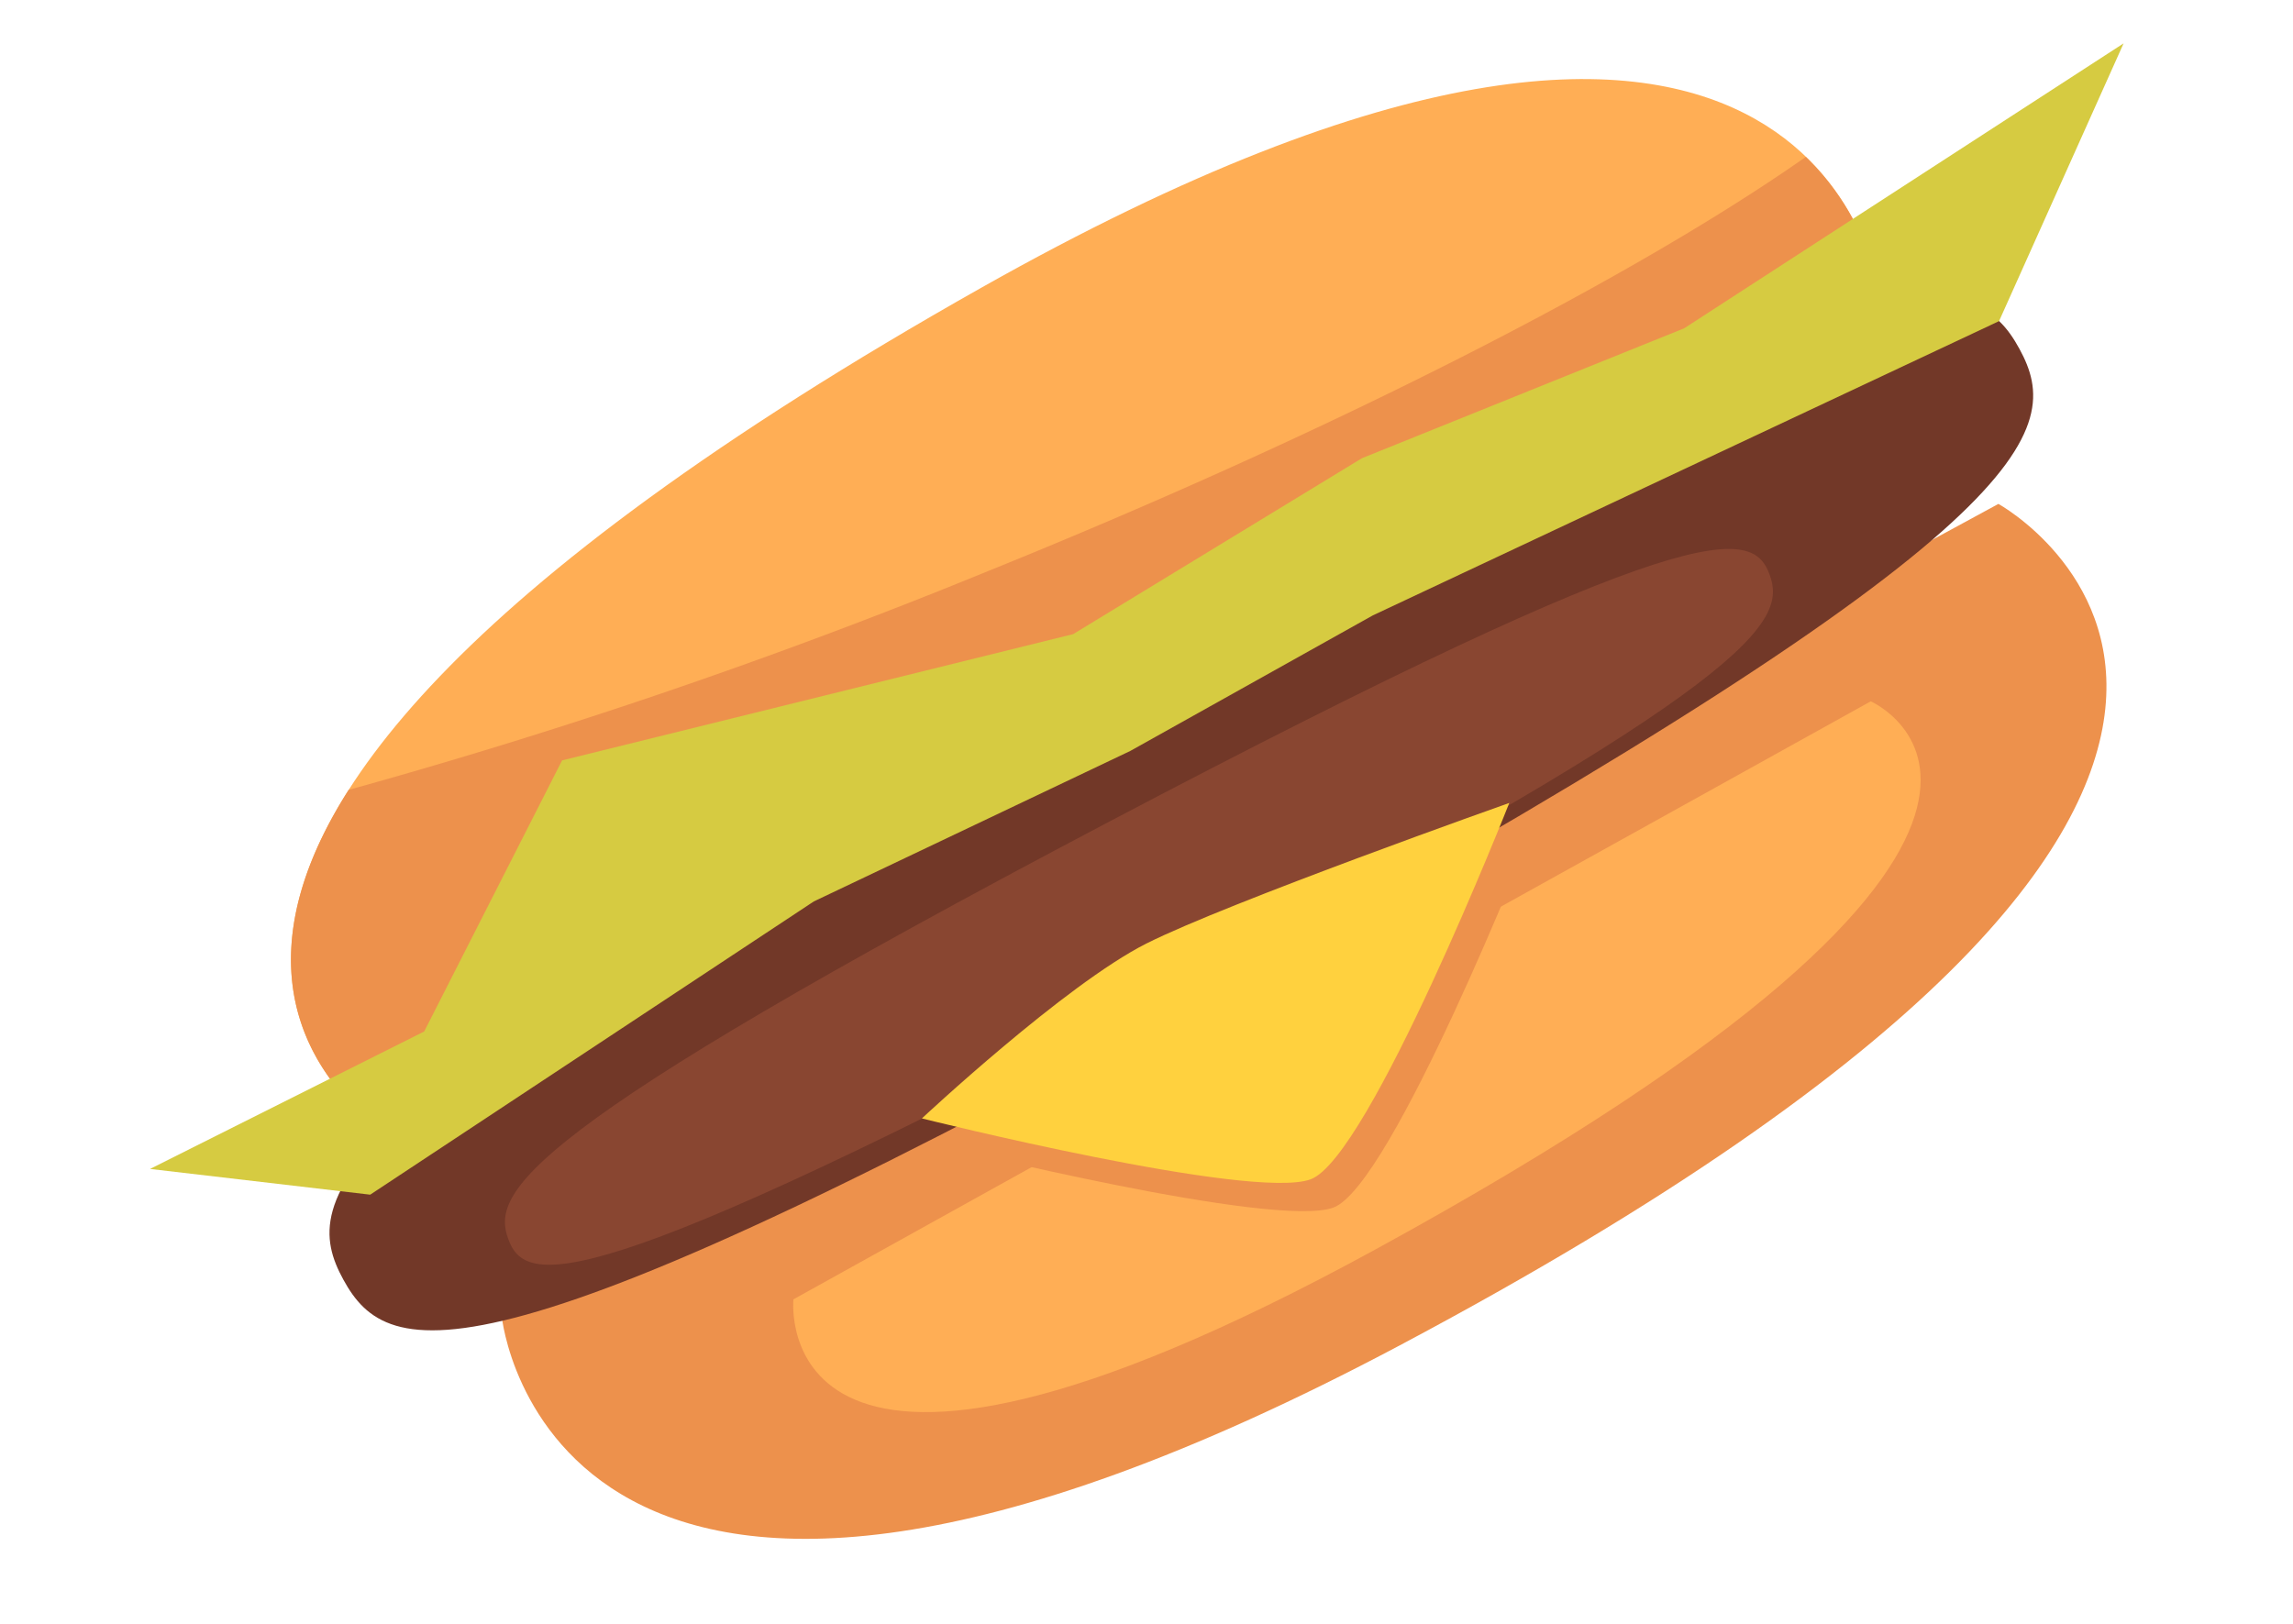 <svg xmlns="http://www.w3.org/2000/svg" width="211.358" height="149.721" viewBox="0 0 211.358 149.721">
  <g id="Group_34837" data-name="Group 34837" transform="matrix(0.966, -0.259, 0.259, 0.966, -705.068, 136.047)">
    <path id="Path_113" data-name="Path 113" d="M709.333,144.3l152.634-36.654s36.782,35.26-73.382,60.636C702.126,188.189,709.333,144.3,709.333,144.3Z" transform="translate(20.065 36.098)" fill="#ed914c"/>
    <path id="Path_114" data-name="Path 114" d="M716.82,139.162,827,111.627s22.186,17.716-57.249,37C707.42,163.753,716.82,139.162,716.82,139.162Z" transform="translate(38.952 46.649)" fill="#ffae55"/>
    <path id="Path_115" data-name="Path 115" d="M864.156,122.176,712.485,162.738s-37.621-34.334,71.864-62.511C870.3,78.111,864.156,122.176,864.156,122.176Z" transform="translate(12.271 0)" fill="#ffae55"/>
    <path id="Path_116" data-name="Path 116" d="M777.559,115.36a525.587,525.587,0,0,1-61.486,4.138c-19.785,18.121-3.587,32.907-3.587,32.907l151.671-40.562A23.4,23.4,0,0,0,860.9,97.918C842.792,104.526,812.389,111.109,777.559,115.36Z" transform="translate(12.27 10.333)" fill="#ed914c"/>
    <path id="Path_117" data-name="Path 117" d="M877.284,109.426c-2.029-8.356-9.393-13.691-89.4,6.32-79.982,20-84.058,28.214-82.022,36.567s9.4,13.7,89.375-6.309S879.313,117.778,877.284,109.426Z" transform="translate(10.317 21.001)" fill="#723828"/>
    <path id="Path_118" data-name="Path 118" d="M701.611,150.343l18.986,7.546,46.493-15.522,31.758-5.844,24.83-6.282,62.774-11.255,17.718-21.759L858.248,112.11l-31.79,3.877-29.9,8.77-48.513-.955L729.3,144.647Z" transform="translate(0 8.499)" fill="#d6cb41"/>
    <path id="Path_119" data-name="Path 119" d="M838.059,110.585c-.409-4.569-5-7.294-64.817,6.258-59.792,13.545-63.737,18.22-63.332,22.788s5.017,7.305,64.8-6.247S838.464,115.157,838.059,110.585Z" transform="translate(21.918 34)" fill="#894631"/>
    <path id="Path_120" data-name="Path 120" d="M721.139,126.655s15.961-8.513,24.164-10.217,35.658-3.857,35.658-3.857-20.927,28.251-26.66,28.769S721.139,126.655,721.139,126.655Z" transform="translate(51.729 49.176)" fill="#ed914c"/>
    <path id="Path_121" data-name="Path 121" d="M720.772,125.813s15.957-8.51,24.164-10.214,35.658-3.857,35.658-3.857-20.927,28.251-26.667,28.772S720.772,125.813,720.772,125.813Z" transform="translate(50.757 46.953)" fill="#ffd13e"/>
  </g>
</svg>
